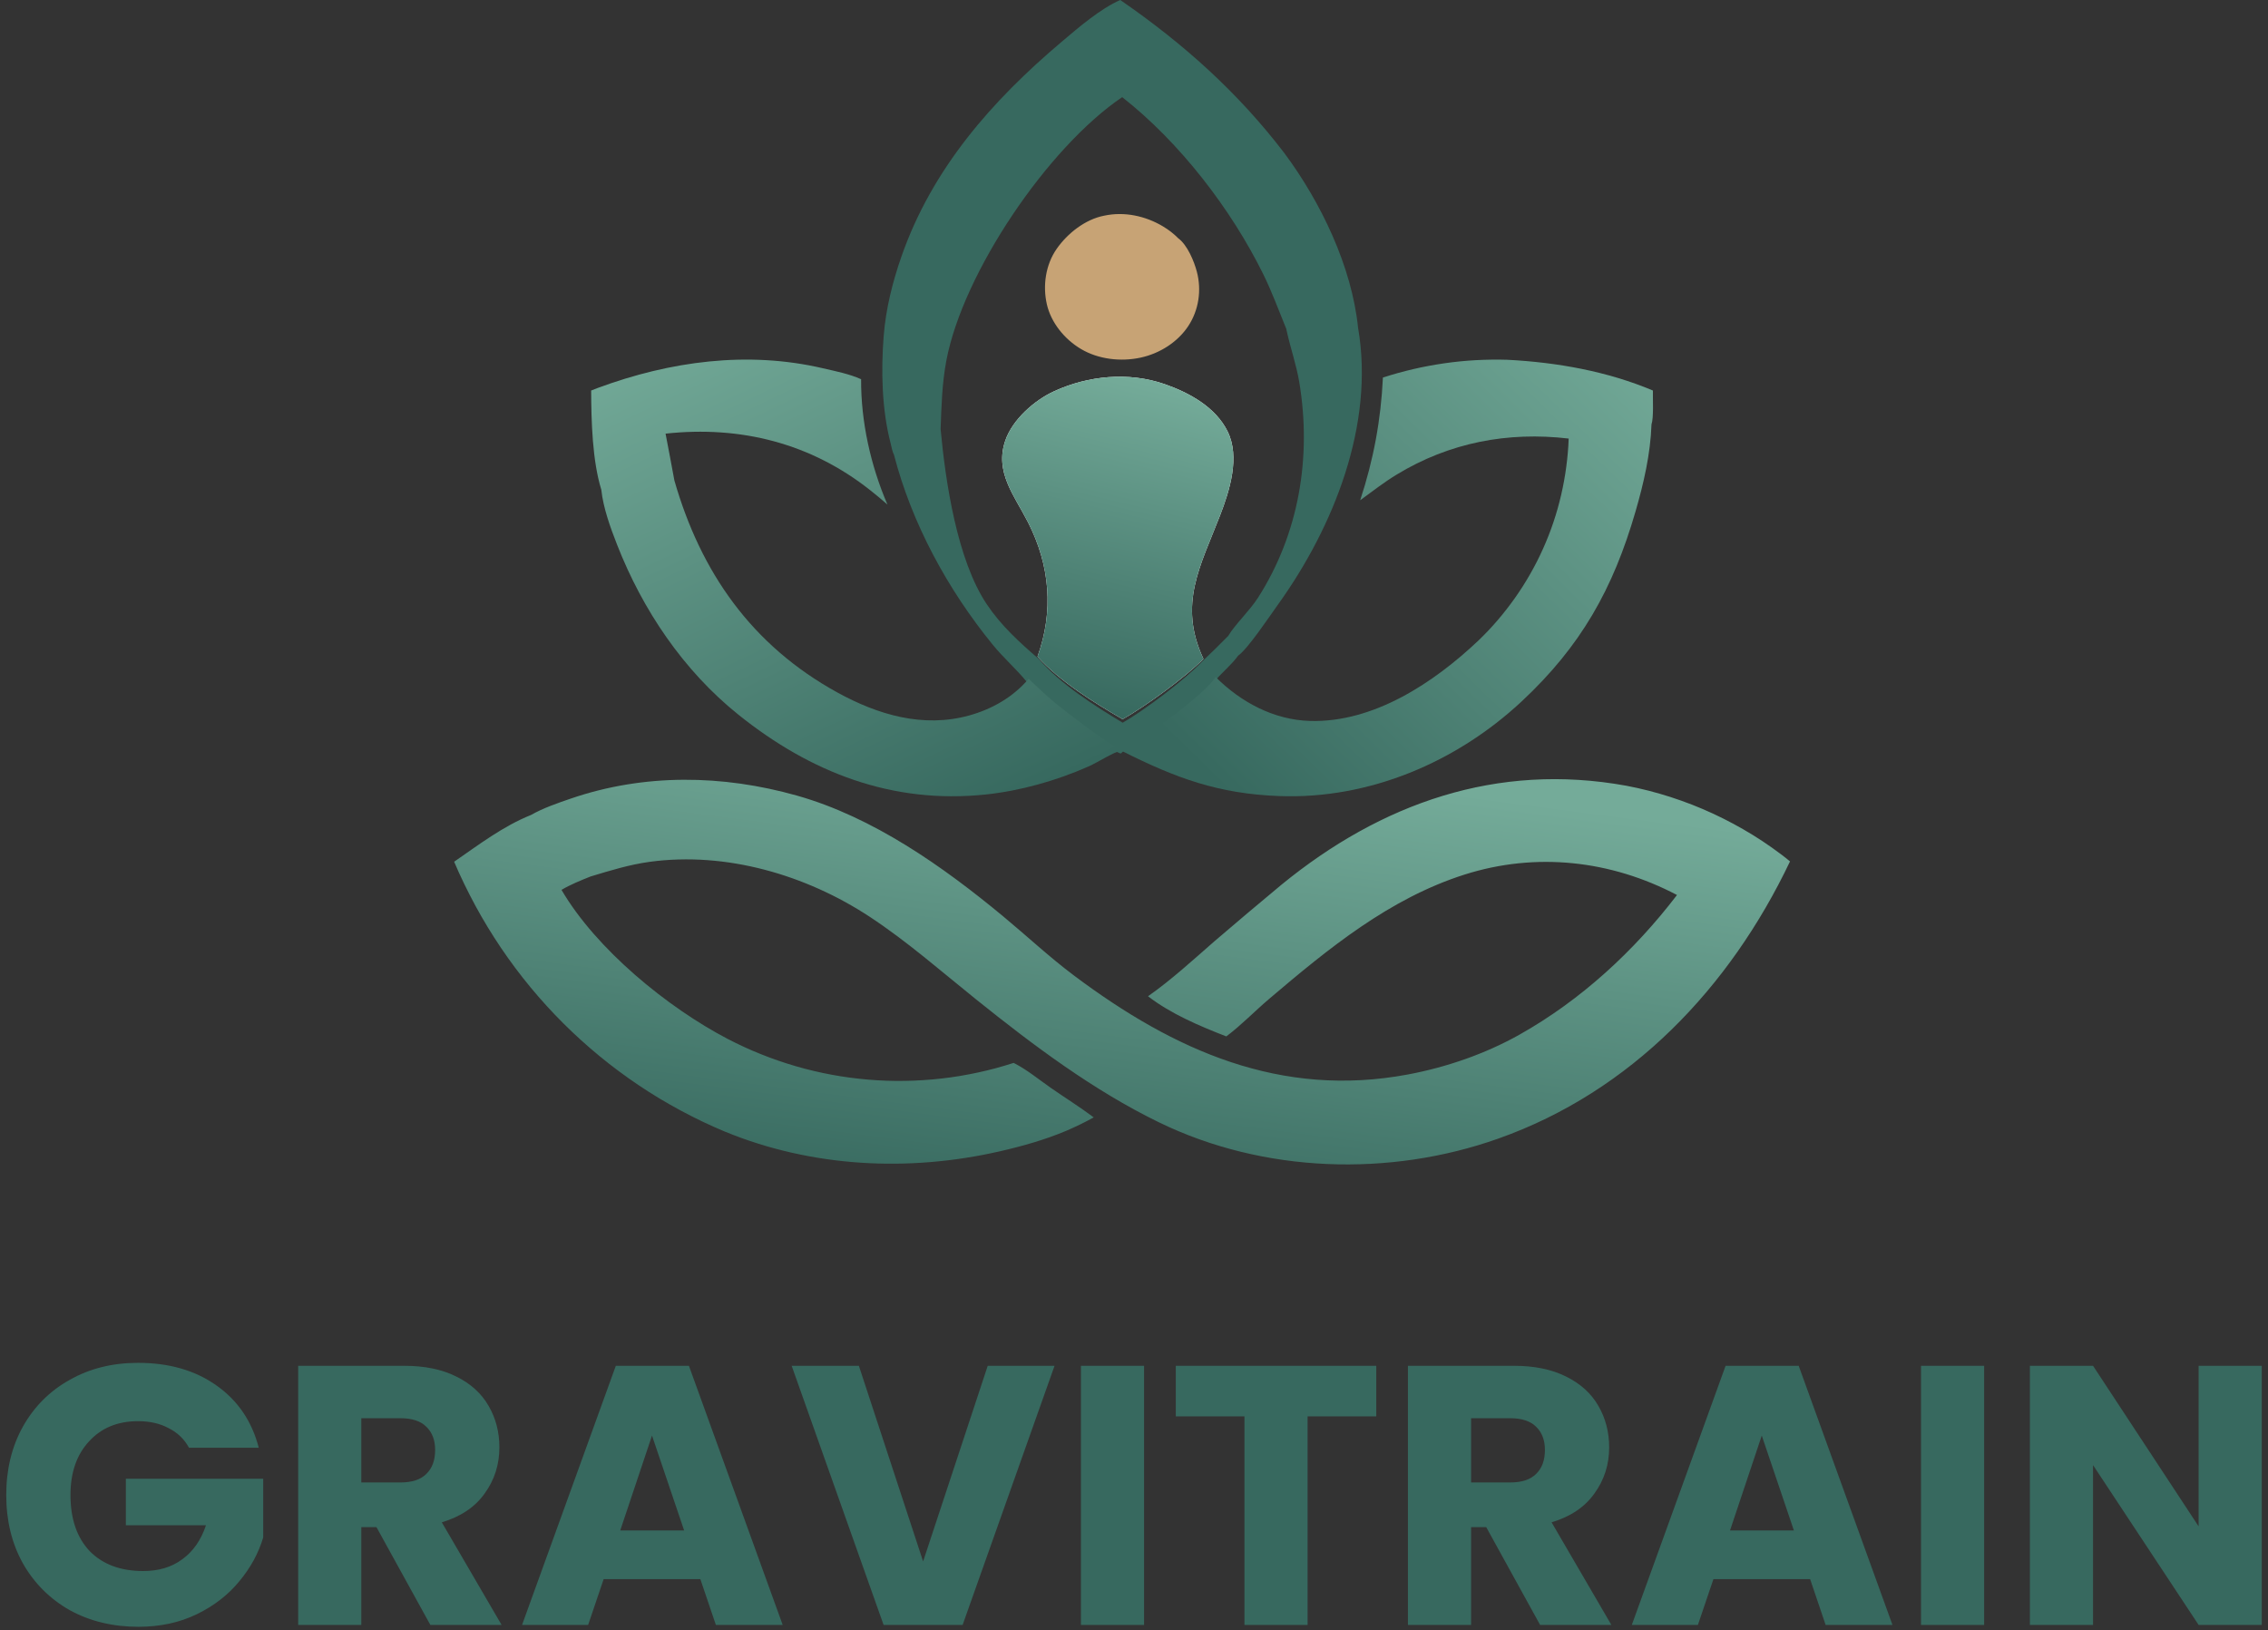 <svg width="185" height="133" viewBox="0 0 185 133" fill="none" xmlns="http://www.w3.org/2000/svg">
<rect x="0" y="0" width="185" height="133" fill="#333333" stroke="none"/>
<path d="M184.491 132.565H179.341L170.728 119.525V132.565H165.578V111.424H170.728L179.341 124.524V111.424H184.491V132.565Z" fill="#37695F"/>
<path d="M161.846 111.424V132.565H156.696V111.424H161.846Z" fill="#37695F"/>
<path d="M147.652 128.831H139.762L138.497 132.565H133.106L140.756 111.424H146.719L154.368 132.565H148.917L147.652 128.831ZM146.327 124.856L143.707 117.116L141.117 124.856H146.327Z" fill="#37695F"/>
<path d="M125.627 132.565L121.23 124.585H119.996V132.565H114.846V111.424H123.489C125.156 111.424 126.571 111.715 127.735 112.297C128.92 112.88 129.803 113.683 130.386 114.707C130.968 115.711 131.259 116.835 131.259 118.08C131.259 119.485 130.857 120.74 130.054 121.844C129.271 122.948 128.107 123.731 126.561 124.193L131.44 132.565H125.627ZM119.996 120.941H123.188C124.132 120.941 124.834 120.71 125.296 120.248C125.778 119.786 126.019 119.134 126.019 118.291C126.019 117.487 125.778 116.855 125.296 116.393C124.834 115.931 124.132 115.701 123.188 115.701H119.996V120.941Z" fill="#37695F"/>
<path d="M112.262 111.424V115.55H106.66V132.565H101.51V115.55H95.909V111.424H112.262Z" fill="#37695F"/>
<path d="M93.321 111.424V132.565H88.171V111.424H93.321Z" fill="#37695F"/>
<path d="M86.019 111.424L78.52 132.565H72.075L64.576 111.424H70.058L75.298 127.385L80.568 111.424H86.019Z" fill="#37695F"/>
<path d="M57.129 128.831H49.238L47.974 132.565H42.583L50.232 111.424H56.195L63.844 132.565H58.394L57.129 128.831ZM55.804 124.856L53.184 117.116L50.593 124.856H55.804Z" fill="#37695F"/>
<path d="M35.104 132.565L30.707 124.585H29.472V132.565H24.322V111.424H32.965C34.632 111.424 36.047 111.715 37.212 112.297C38.396 112.88 39.28 113.683 39.862 114.707C40.444 115.711 40.735 116.835 40.735 118.08C40.735 119.485 40.334 120.74 39.531 121.844C38.748 122.948 37.583 123.731 36.037 124.193L40.916 132.565H35.104ZM29.472 120.941H32.664C33.608 120.941 34.311 120.71 34.772 120.248C35.254 119.786 35.495 119.134 35.495 118.291C35.495 117.487 35.254 116.855 34.772 116.393C34.311 115.931 33.608 115.701 32.664 115.701H29.472V120.941Z" fill="#37695F"/>
<path d="M15.417 118.11C15.035 117.407 14.483 116.875 13.76 116.514C13.057 116.132 12.224 115.941 11.261 115.941C9.594 115.941 8.259 116.494 7.255 117.598C6.251 118.682 5.749 120.138 5.749 121.965C5.749 123.912 6.271 125.438 7.315 126.542C8.38 127.626 9.835 128.168 11.682 128.168C12.947 128.168 14.011 127.847 14.874 127.205C15.758 126.562 16.4 125.639 16.802 124.434H10.267V120.64H21.47V125.428C21.088 126.713 20.436 127.907 19.512 129.012C18.609 130.116 17.454 131.009 16.049 131.692C14.644 132.375 13.057 132.716 11.291 132.716C9.203 132.716 7.336 132.264 5.689 131.361C4.063 130.437 2.788 129.162 1.864 127.536C0.961 125.91 0.509 124.053 0.509 121.965C0.509 119.877 0.961 118.019 1.864 116.393C2.788 114.747 4.063 113.472 5.689 112.569C7.315 111.645 9.173 111.183 11.261 111.183C13.79 111.183 15.918 111.796 17.645 113.02C19.392 114.245 20.546 115.941 21.108 118.11H15.417Z" fill="#37695F"/>
<path d="M110.778 26.743C110.266 21.744 107.751 16.509 104.772 12.5C100.976 7.531 96.546 3.565 91.38 0C89.771 0.702 87.982 2.237 86.64 3.374C80.877 8.241 76.022 13.777 73.523 20.946C72.798 23.027 72.252 25.221 72.081 27.418C71.86 30.241 71.928 33.395 72.642 36.143C72.716 36.422 72.773 36.826 72.915 37.076C74.369 42.701 77.301 48.086 80.975 52.595C81.85 53.671 82.912 54.588 83.784 55.663C84.491 56.344 85.203 57.016 85.958 57.642C86.692 58.25 90.767 61.415 91.432 61.468C91.931 60.933 92.853 60.554 93.478 60.148C94.852 59.256 98.404 56.682 99.175 55.462C99.767 54.781 100.455 54.233 100.992 53.493C101.783 52.942 103.567 50.264 104.24 49.328C108.798 42.983 112.139 34.615 110.778 26.743ZM102.607 48.775C101.938 49.818 100.7 50.993 100.193 51.869C99.503 52.577 98.796 53.268 98.076 53.948C96.696 55.427 93.339 57.952 91.577 58.96C89.264 57.575 86.495 55.8 84.733 53.76C83.16 52.407 81.657 51.036 80.498 49.307C78.07 45.691 77.126 39.321 76.725 35.005C76.796 33.11 76.84 31.279 77.195 29.407C78.558 22.234 85.473 12.027 91.536 7.924C96.241 11.616 100.422 17.055 103.043 22.368C103.76 23.825 104.306 25.326 104.92 26.826L104.95 26.966C105.258 28.386 105.738 29.73 105.981 31.174C106.998 37.272 105.97 43.521 102.607 48.775Z" fill="#37695F"/>
<path d="M97.628 22.171C97.411 21.334 96.858 19.99 96.115 19.445C95.737 19.061 95.325 18.744 94.854 18.463C93.439 17.621 91.729 17.243 90.083 17.592C88.511 17.889 87.063 19.056 86.199 20.292C85.284 21.599 85.044 23.319 85.394 24.836C85.736 26.315 86.82 27.67 88.18 28.475C89.6 29.314 91.413 29.525 93.036 29.176C94.614 28.837 96.067 27.9 96.925 26.604C97.792 25.291 98.021 23.663 97.628 22.171Z" fill="#C7A375"/>
<path d="M99.518 42.053C100.304 40.023 101.164 37.289 100.138 35.202C99.175 33.241 97.05 32.049 94.994 31.336C92.058 30.32 88.782 30.642 85.999 31.912C84.352 32.663 82.598 34.236 82.011 35.917C81.107 38.511 82.736 40.414 83.857 42.612C85.656 46.143 85.96 49.866 84.629 53.571C86.419 55.576 89.225 57.315 91.571 58.674C93.359 57.682 96.765 55.204 98.165 53.756C98.154 53.732 98.143 53.711 98.132 53.687C96.101 49.264 97.919 46.18 99.518 42.053Z" fill="white"/>
<path d="M145.292 69.705C145.045 69.518 144.793 69.334 144.541 69.156C144.289 68.977 144.031 68.801 143.774 68.63C143.516 68.46 143.254 68.292 142.991 68.129C142.728 67.967 142.462 67.807 142.191 67.653C141.923 67.499 141.652 67.347 141.379 67.201C141.105 67.055 140.832 66.911 140.553 66.773C140.276 66.635 139.998 66.5 139.716 66.37C139.434 66.24 139.153 66.115 138.866 65.993C138.581 65.872 138.294 65.755 138.005 65.641C137.715 65.528 137.425 65.422 137.133 65.317C136.841 65.214 136.548 65.114 136.253 65.019C135.958 64.924 135.663 64.835 135.366 64.748C135.068 64.661 134.77 64.58 134.47 64.504C134.169 64.428 133.869 64.356 133.566 64.288C133.263 64.22 132.96 64.158 132.657 64.101C122.124 62.187 112.675 65.506 104.495 72.204C102.666 73.723 100.853 75.255 99.048 76.801C97.291 78.336 95.553 79.936 93.644 81.276C95.491 82.706 97.868 83.713 100.029 84.552C101.25 83.637 102.355 82.484 103.522 81.493C108.357 77.383 113.341 73.298 119.458 71.351C125.286 69.497 131.396 70.179 136.792 73.016C133.29 77.594 128.961 81.588 123.937 84.412C121.148 85.979 117.991 87.065 114.856 87.655C104.487 89.602 95.792 85.727 87.593 79.576C85.592 78.074 83.757 76.357 81.832 74.76C76.924 70.688 71.203 66.657 65.013 64.908C58.94 63.191 52.541 63.094 46.547 65.154C45.466 65.525 44.304 65.923 43.309 66.489C41.043 67.396 39.042 68.923 37.044 70.301C37.175 70.609 37.309 70.915 37.446 71.219C37.586 71.522 37.725 71.825 37.873 72.126C38.017 72.426 38.168 72.727 38.321 73.022C38.474 73.32 38.629 73.615 38.787 73.907C38.946 74.199 39.109 74.492 39.275 74.781C39.442 75.071 39.611 75.358 39.785 75.642C39.959 75.927 40.136 76.211 40.316 76.493C40.496 76.774 40.681 77.053 40.866 77.329C41.054 77.605 41.241 77.879 41.437 78.152C41.63 78.423 41.826 78.694 42.027 78.962C42.226 79.23 42.429 79.492 42.636 79.755C42.843 80.017 43.052 80.277 43.264 80.535C43.475 80.792 43.69 81.046 43.91 81.298C44.127 81.55 44.35 81.799 44.575 82.045C44.8 82.292 45.026 82.535 45.256 82.776C45.487 83.017 45.72 83.255 45.956 83.491C46.193 83.727 46.431 83.959 46.672 84.187C46.914 84.417 47.158 84.642 47.405 84.866C47.651 85.091 47.901 85.31 48.153 85.527C48.405 85.743 48.66 85.957 48.917 86.169C49.175 86.38 49.435 86.588 49.695 86.794C49.958 87 50.221 87.2 50.489 87.398C50.757 87.595 51.026 87.79 51.296 87.983C51.567 88.175 51.841 88.362 52.117 88.548C52.393 88.733 52.672 88.916 52.951 89.093C53.233 89.271 53.514 89.447 53.799 89.618C54.083 89.788 54.37 89.956 54.66 90.121C54.949 90.287 55.239 90.446 55.531 90.603C55.824 90.76 56.119 90.915 56.414 91.064C56.709 91.215 57.009 91.361 57.307 91.505C57.607 91.648 57.908 91.786 58.211 91.922C58.514 92.057 58.82 92.19 59.125 92.317C66.225 95.236 74.107 95.628 81.55 93.928C83.385 93.508 85.249 92.983 86.987 92.247C87.748 91.922 88.491 91.559 89.215 91.158C88.092 90.316 86.893 89.569 85.74 88.768C84.763 88.088 83.741 87.241 82.682 86.713C82.443 86.789 82.204 86.864 81.963 86.935C81.722 87.005 81.483 87.073 81.242 87.141C81 87.206 80.756 87.268 80.515 87.327C80.271 87.387 80.027 87.444 79.783 87.495C79.538 87.549 79.292 87.598 79.048 87.644C78.801 87.69 78.554 87.736 78.308 87.777C78.061 87.817 77.814 87.855 77.564 87.891C77.318 87.926 77.068 87.958 76.819 87.985C76.57 88.015 76.323 88.039 76.073 88.061C75.824 88.083 75.574 88.102 75.325 88.118C75.076 88.134 74.826 88.148 74.574 88.159C74.325 88.169 74.075 88.175 73.823 88.18C73.574 88.183 73.322 88.186 73.072 88.183C72.823 88.18 72.57 88.175 72.321 88.167C72.072 88.159 71.822 88.148 71.57 88.131C71.321 88.118 71.071 88.099 70.822 88.077C70.572 88.056 70.323 88.031 70.073 88.004C69.824 87.977 69.577 87.947 69.328 87.915C69.081 87.882 68.832 87.844 68.585 87.806C68.338 87.766 68.091 87.725 67.845 87.679C67.598 87.633 67.354 87.585 67.107 87.533C66.863 87.482 66.619 87.427 66.375 87.368C66.131 87.311 65.889 87.249 65.645 87.187C65.404 87.122 65.163 87.057 64.921 86.986C64.68 86.916 64.441 86.843 64.203 86.767C63.964 86.691 63.725 86.613 63.489 86.531C63.253 86.45 63.017 86.366 62.781 86.277C62.545 86.19 62.312 86.098 62.081 86.006C61.848 85.914 61.617 85.817 61.386 85.719C61.156 85.619 60.928 85.519 60.7 85.413C60.472 85.308 60.246 85.202 60.021 85.091C59.796 84.98 59.573 84.869 59.351 84.753C54.445 82.189 48.641 77.448 45.801 72.597C46.544 72.158 47.364 71.831 48.164 71.508C49.752 71.026 51.35 70.534 52.999 70.309C59.211 69.464 65.729 71.365 70.934 74.787C74.008 76.809 76.76 79.235 79.622 81.534C84.275 85.27 89.162 88.944 94.531 91.559C103.049 95.709 113.335 96.04 122.226 92.885C133.059 89.044 141.097 80.589 146.011 70.276C145.785 70.084 145.539 69.892 145.292 69.705Z" fill="url(#paint0_linear_239_8199)"/>
<path d="M91.506 61.147C90.844 61.094 86.795 57.947 86.066 57.343C85.315 56.72 84.608 56.052 83.906 55.375C82.648 56.862 80.938 57.846 79.062 58.367C75.294 59.412 71.614 58.311 68.312 56.498C61.322 52.656 57.159 46.692 55.01 39.2C54.768 37.928 54.543 36.647 54.289 35.377C60.422 34.712 66.144 36.161 70.985 39.994C71.462 40.371 71.931 40.762 72.389 41.163C71.023 37.997 70.218 34.385 70.24 30.937C69.285 30.506 68.158 30.284 67.136 30.046C60.954 28.605 54.663 29.471 48.77 31.645C48.586 31.712 48.402 31.781 48.22 31.859C48.233 34.372 48.312 37.556 49.049 39.957C49.204 41.433 49.795 43.058 50.334 44.435C52.416 49.753 55.731 54.699 60.249 58.319C66.103 63.011 72.757 65.617 80.393 64.818C83.242 64.519 86.163 63.69 88.776 62.535C89.589 62.174 90.722 61.415 91.527 61.193L91.506 61.147Z" fill="url(#paint1_linear_239_8199)"/>
<path d="M134.827 31.86C131.084 30.281 126.991 29.56 122.954 29.351C122.524 29.337 122.094 29.334 121.667 29.34C121.237 29.345 120.807 29.361 120.38 29.383C119.95 29.407 119.522 29.439 119.095 29.482C118.668 29.525 118.24 29.576 117.816 29.638C117.391 29.7 116.967 29.77 116.545 29.848C116.123 29.926 115.703 30.015 115.284 30.112C114.865 30.209 114.448 30.316 114.037 30.429C113.623 30.545 113.212 30.669 112.804 30.8C112.64 34.273 112.035 37.509 110.949 40.812C111.925 40.102 112.887 39.349 113.919 38.722C118.222 36.105 122.986 35.196 127.956 35.779C127.948 35.973 127.939 36.164 127.929 36.358C127.918 36.551 127.902 36.742 127.886 36.936C127.87 37.13 127.851 37.321 127.829 37.512C127.808 37.703 127.786 37.897 127.759 38.087C127.735 38.279 127.706 38.469 127.676 38.66C127.647 38.851 127.614 39.042 127.579 39.231C127.544 39.422 127.507 39.61 127.469 39.798C127.429 39.987 127.389 40.175 127.346 40.363C127.303 40.551 127.257 40.74 127.208 40.925C127.16 41.114 127.109 41.299 127.058 41.485C127.004 41.67 126.95 41.856 126.894 42.039C126.838 42.225 126.778 42.407 126.717 42.59C126.655 42.773 126.59 42.956 126.526 43.136C126.459 43.317 126.391 43.5 126.322 43.677C126.252 43.857 126.179 44.035 126.104 44.215C126.029 44.393 125.953 44.57 125.873 44.748C125.795 44.923 125.714 45.1 125.631 45.272C125.548 45.447 125.462 45.619 125.376 45.791C125.29 45.964 125.198 46.136 125.107 46.305C125.016 46.475 124.921 46.644 124.827 46.811C124.731 46.978 124.634 47.145 124.534 47.311C124.435 47.478 124.333 47.642 124.231 47.803C124.129 47.968 124.021 48.129 123.914 48.288C123.806 48.449 123.696 48.608 123.586 48.767C123.476 48.925 123.363 49.081 123.247 49.235C123.132 49.391 123.016 49.544 122.898 49.694C122.78 49.848 122.659 49.998 122.538 50.147C122.417 50.297 122.29 50.445 122.167 50.59C122.043 50.736 121.914 50.881 121.785 51.026C121.656 51.169 121.525 51.311 121.393 51.451C121.261 51.591 121.127 51.731 120.99 51.865C120.853 52.002 120.716 52.137 120.576 52.272C116.953 55.699 112.049 58.959 106.872 58.816C103.916 58.735 101.223 57.294 99.157 55.228C98.396 56.449 94.9 59.023 93.543 59.916C92.927 60.322 92.019 60.702 91.527 61.237L91.543 61.28C95.916 63.48 99.377 64.758 104.344 64.944C111.675 65.218 118.802 62.189 124.126 57.218C128.955 52.71 131.578 48.048 133.408 41.73C134.078 39.419 134.629 37.033 134.712 34.623C134.903 34.066 134.809 32.519 134.827 31.86Z" fill="url(#paint2_linear_239_8199)"/>
<path d="M99.518 42.053C100.304 40.023 101.164 37.289 100.138 35.202C99.175 33.241 97.05 32.049 94.994 31.336C92.058 30.32 88.782 30.642 85.999 31.912C84.352 32.663 82.598 34.236 82.011 35.917C81.107 38.511 82.736 40.414 83.857 42.612C85.656 46.143 85.96 49.866 84.629 53.571C86.419 55.576 89.225 57.315 91.571 58.674C93.359 57.682 96.765 55.204 98.165 53.756C98.154 53.732 98.143 53.711 98.132 53.687C96.101 49.264 97.919 46.18 99.518 42.053Z" fill="url(#paint3_linear_239_8199)"/>
<defs>
<linearGradient id="paint0_linear_239_8199" x1="87.73" y1="99.933" x2="92.824" y2="61.002" gradientUnits="userSpaceOnUse">
<stop stop-color="#37695F"/>
<stop offset="0.994" stop-color="#74AB99"/>
</linearGradient>
<linearGradient id="paint1_linear_239_8199" x1="78.075" y1="67.48" x2="57.275" y2="24.051" gradientUnits="userSpaceOnUse">
<stop stop-color="#37695F"/>
<stop offset="0.994" stop-color="#74AB99"/>
</linearGradient>
<linearGradient id="paint2_linear_239_8199" x1="99.157" y1="63.815" x2="135.09" y2="27.078" gradientUnits="userSpaceOnUse">
<stop stop-color="#37695F"/>
<stop offset="0.994" stop-color="#74AB99"/>
</linearGradient>
<linearGradient id="paint3_linear_239_8199" x1="86.823" y1="57.313" x2="93.086" y2="30.959" gradientUnits="userSpaceOnUse">
<stop stop-color="#37695F"/>
<stop offset="0.994" stop-color="#74AB99"/>
</linearGradient>
</defs>
</svg>
